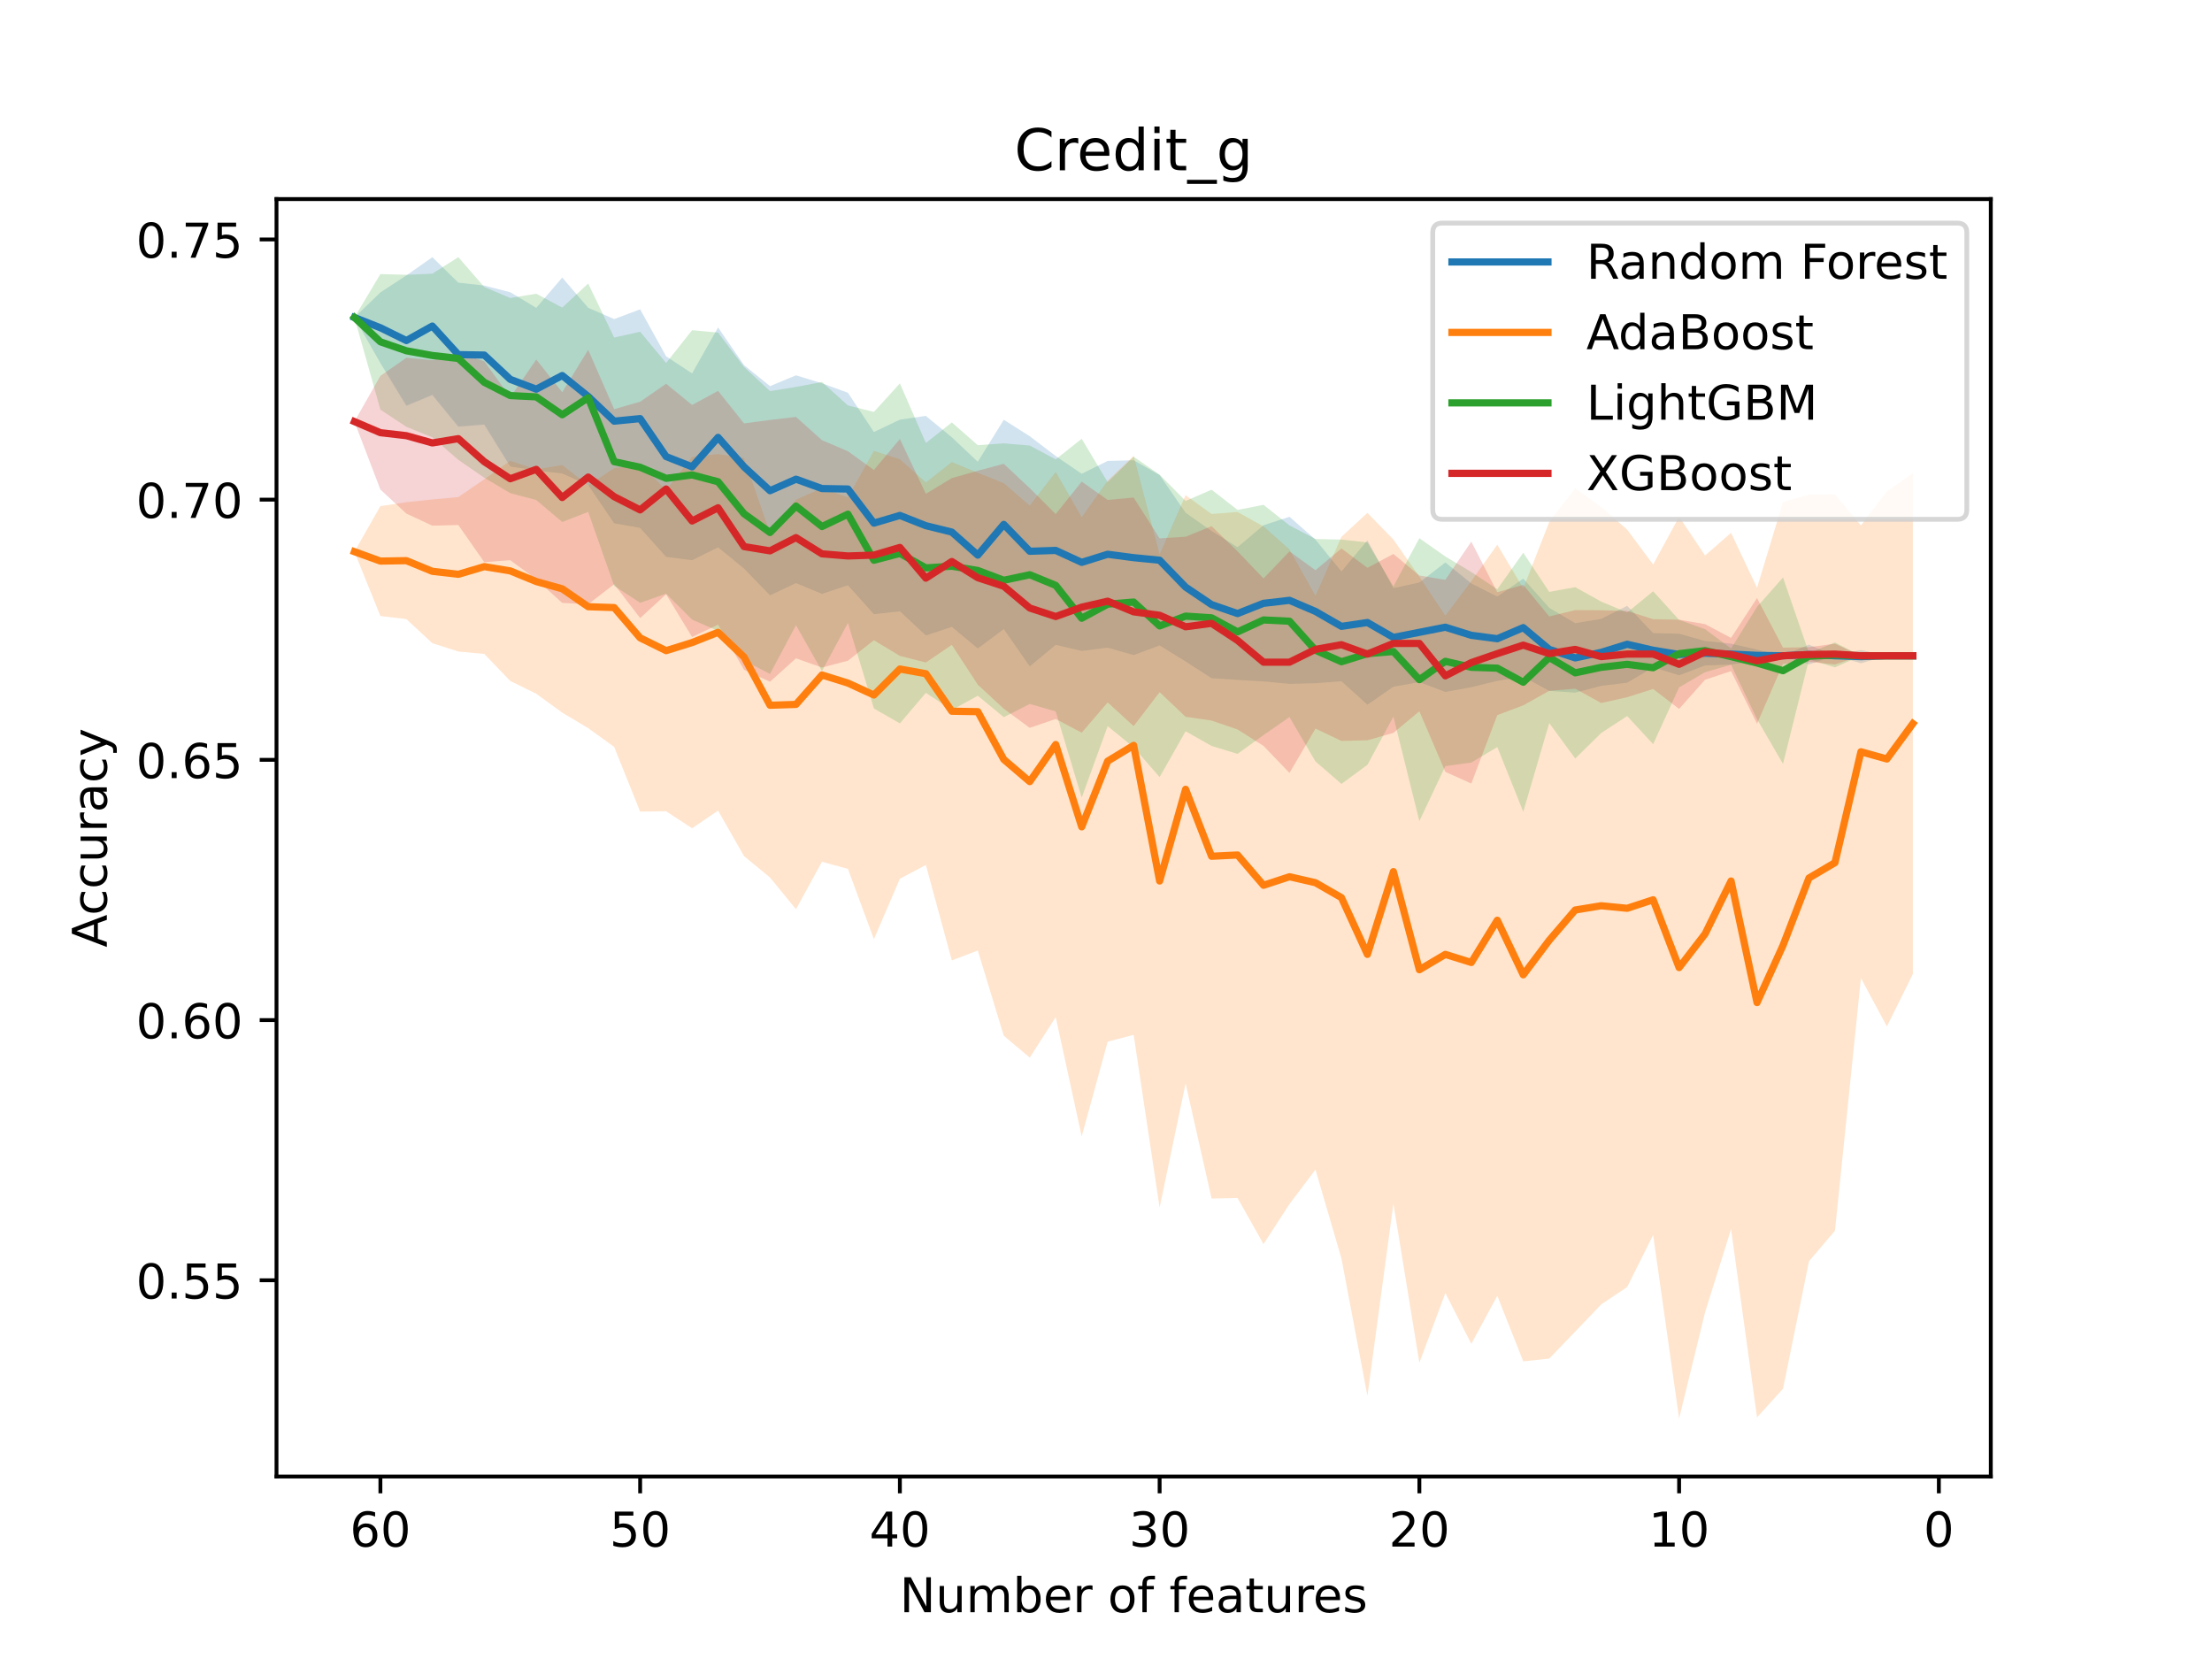 <?xml version="1.0" encoding="utf-8" standalone="no"?>
<!DOCTYPE svg PUBLIC "-//W3C//DTD SVG 1.1//EN"
  "http://www.w3.org/Graphics/SVG/1.1/DTD/svg11.dtd">
<!-- Created with matplotlib (https://matplotlib.org/) -->
<svg height="345.6pt" version="1.1" viewBox="0 0 460.8 345.6" width="460.8pt" xmlns="http://www.w3.org/2000/svg" xmlns:xlink="http://www.w3.org/1999/xlink">
 <defs>
  <style type="text/css">*{stroke-linecap:butt;stroke-linejoin:round;}</style>
 </defs>
 <g id="figure_1">
  <g id="patch_1">
   <path d="M 0 345.6 
L 460.8 345.6 
L 460.8 0 
L 0 0 
z
" style="fill:#ffffff;"/>
  </g>
  <g id="axes_1">
   <g id="patch_2">
    <path d="M 57.6 307.584 
L 414.72 307.584 
L 414.72 41.472 
L 57.6 41.472 
z
" style="fill:#ffffff;"/>
   </g>
   <g id="PolyCollection_1">
    <path clip-path="url(#pb572cf2ee4)" d="M 73.833 66.144 
L 73.833 66.144 
L 79.244 75.64 
L 84.655 84.511 
L 90.065 82.27 
L 95.476 88.872 
L 100.887 88.44 
L 106.298 97.185 
L 111.709 98.007 
L 117.12 98.639 
L 122.531 101.05 
L 127.942 109.005 
L 133.353 109.972 
L 138.764 116.001 
L 144.175 116.701 
L 149.585 114.013 
L 154.996 118.431 
L 160.407 124.012 
L 165.818 121.463 
L 171.229 123.713 
L 176.64 121.918 
L 182.051 127.949 
L 187.462 127.329 
L 192.873 132.38 
L 198.284 130.585 
L 203.695 135.084 
L 209.105 131.044 
L 214.516 138.812 
L 219.927 134.327 
L 225.338 135.601 
L 230.749 134.912 
L 236.16 136.464 
L 241.571 134.447 
L 246.982 137.793 
L 252.393 141.278 
L 257.804 141.631 
L 263.215 141.943 
L 268.625 142.465 
L 274.036 142.33 
L 279.447 141.904 
L 284.858 146.797 
L 290.269 143.053 
L 295.68 142.097 
L 301.091 144.14 
L 306.502 143.147 
L 311.913 141.829 
L 317.324 140.96 
L 322.735 143.927 
L 328.145 144.288 
L 333.556 142.873 
L 338.967 142.217 
L 344.378 139.01 
L 349.789 140.671 
L 355.2 138.619 
L 360.611 138.421 
L 366.022 137.721 
L 371.433 136.611 
L 376.844 138.41 
L 382.255 136.611 
L 387.665 138.166 
L 393.076 136.611 
L 398.487 136.611 
L 398.487 136.611 
L 398.487 136.611 
L 393.076 136.611 
L 387.665 135.412 
L 382.255 136.611 
L 376.844 134.28 
L 371.433 136.611 
L 366.022 135.323 
L 360.611 134.09 
L 355.2 133.537 
L 349.789 132.019 
L 344.378 131.902 
L 338.967 126.207 
L 333.556 128.927 
L 328.145 129.823 
L 322.735 126.629 
L 317.324 120.532 
L 311.913 124.284 
L 306.502 121.544 
L 301.091 117.175 
L 295.68 121.35 
L 290.269 122.527 
L 284.858 112.563 
L 279.447 119.056 
L 274.036 112.409 
L 268.625 107.654 
L 263.215 109.42 
L 257.804 113.997 
L 252.393 110.617 
L 246.982 106.816 
L 241.571 98.965 
L 236.16 95.882 
L 230.749 96.012 
L 225.338 98.7 
L 219.927 94.998 
L 214.516 90.869 
L 209.105 87.44 
L 203.695 96.195 
L 198.284 91.098 
L 192.873 86.637 
L 187.462 87.423 
L 182.051 90.002 
L 176.64 81.815 
L 171.229 79.842 
L 165.818 78.183 
L 160.407 80.432 
L 154.996 76.06 
L 149.585 68.216 
L 144.175 77.791 
L 138.764 74.226 
L 133.353 64.437 
L 127.942 66.471 
L 122.531 64.118 
L 117.12 57.82 
L 111.709 64.139 
L 106.298 60.874 
L 100.887 59.488 
L 95.476 58.879 
L 90.065 53.573 
L 84.655 57.375 
L 79.244 60.914 
L 73.833 66.144 
z
" style="fill:#1f77b4;fill-opacity:0.2;"/>
   </g>
   <g id="PolyCollection_2">
    <path clip-path="url(#pb572cf2ee4)" d="M 73.833 114.929 
L 73.833 114.929 
L 79.244 128.332 
L 84.655 128.971 
L 90.065 133.988 
L 95.476 135.721 
L 100.887 136.229 
L 106.298 141.86 
L 111.709 144.517 
L 117.12 148.451 
L 122.531 151.686 
L 127.942 155.6 
L 133.353 169.069 
L 138.764 169 
L 144.175 172.543 
L 149.585 168.862 
L 154.996 178.339 
L 160.407 182.804 
L 165.818 189.405 
L 171.229 179.524 
L 176.64 181.008 
L 182.051 195.651 
L 187.462 183.058 
L 192.873 180.182 
L 198.284 200.067 
L 203.695 198.008 
L 209.105 215.758 
L 214.516 220.326 
L 219.927 211.881 
L 225.338 236.736 
L 230.749 217.002 
L 236.16 215.581 
L 241.571 251.558 
L 246.982 225.7 
L 252.393 249.677 
L 257.804 249.563 
L 263.215 259.171 
L 268.625 250.823 
L 274.036 243.653 
L 279.447 262.164 
L 284.858 290.791 
L 290.269 250.757 
L 295.68 283.89 
L 301.091 269.37 
L 306.502 279.944 
L 311.913 269.944 
L 317.324 283.598 
L 322.735 283.014 
L 328.145 277.401 
L 333.556 271.737 
L 338.967 268.106 
L 344.378 257.279 
L 349.789 295.488 
L 355.2 273.384 
L 360.611 256.054 
L 366.022 295.259 
L 371.433 289.305 
L 376.844 262.745 
L 382.255 256.382 
L 387.665 203.763 
L 393.076 213.828 
L 398.487 202.901 
L 398.487 98.579 
L 398.487 98.579 
L 393.076 102.403 
L 387.665 109.446 
L 382.255 103.036 
L 376.844 103.07 
L 371.433 104.59 
L 366.022 122.451 
L 360.611 111.006 
L 355.2 115.713 
L 349.789 107.649 
L 344.378 117.6 
L 338.967 110.327 
L 333.556 105.631 
L 328.145 101.744 
L 322.735 108.749 
L 317.324 122.561 
L 311.913 113.466 
L 306.502 121.06 
L 301.091 128.258 
L 295.68 120.136 
L 290.269 112.392 
L 284.858 106.837 
L 279.447 111.827 
L 274.036 124.117 
L 268.625 114.459 
L 263.215 109.666 
L 257.804 106.656 
L 252.393 107.074 
L 246.982 103.15 
L 241.571 115.502 
L 236.16 94.963 
L 230.749 100.118 
L 225.338 107.753 
L 219.927 98.308 
L 214.516 105.324 
L 209.105 100.65 
L 203.695 98.496 
L 198.284 96.26 
L 192.873 100.504 
L 187.462 95.674 
L 182.051 93.922 
L 176.64 103.589 
L 171.229 101.696 
L 165.818 104.077 
L 160.407 111.034 
L 154.996 95.417 
L 149.585 94.586 
L 144.175 95.17 
L 138.764 102.09 
L 133.353 96.689 
L 127.942 97.539 
L 122.531 101.099 
L 117.12 96.869 
L 111.709 97.781 
L 106.298 95.995 
L 100.887 99.849 
L 95.476 103.557 
L 90.065 104.046 
L 84.655 104.62 
L 79.244 105.436 
L 73.833 114.929 
z
" style="fill:#ff7f0e;fill-opacity:0.2;"/>
   </g>
   <g id="PolyCollection_3">
    <path clip-path="url(#pb572cf2ee4)" d="M 73.833 66.144 
L 73.833 66.144 
L 79.244 85.326 
L 84.655 88.906 
L 90.065 91.098 
L 95.476 95.782 
L 100.887 99.516 
L 106.298 102.735 
L 111.709 104.163 
L 117.12 108.741 
L 122.531 106.636 
L 127.942 122.047 
L 133.353 125.571 
L 138.764 123.677 
L 144.175 129.081 
L 149.585 131.433 
L 154.996 137.598 
L 160.407 140.39 
L 165.818 130.245 
L 171.229 139.794 
L 176.64 129.759 
L 182.051 147.6 
L 187.462 150.698 
L 192.873 144.333 
L 198.284 147.907 
L 203.695 144.939 
L 209.105 149.409 
L 214.516 146.645 
L 219.927 148.2 
L 225.338 166.173 
L 230.749 151.274 
L 236.16 155.68 
L 241.571 161.888 
L 246.982 152.341 
L 252.393 155.395 
L 257.804 157.046 
L 263.215 153.132 
L 268.625 149.377 
L 274.036 158.623 
L 279.447 163.306 
L 284.858 159.337 
L 290.269 149.294 
L 295.68 171.054 
L 301.091 159.606 
L 306.502 158.849 
L 311.913 155.63 
L 317.324 169.098 
L 322.735 150.633 
L 328.145 158.019 
L 333.556 152.7 
L 338.967 149.172 
L 344.378 155.034 
L 349.789 143.196 
L 355.2 140.023 
L 360.611 138.48 
L 366.022 149.823 
L 371.433 159.141 
L 376.844 137.388 
L 382.255 139.024 
L 387.665 136.611 
L 393.076 136.611 
L 398.487 136.611 
L 398.487 136.611 
L 398.487 136.611 
L 393.076 136.611 
L 387.665 136.611 
L 382.255 133.843 
L 376.844 136.012 
L 371.433 120.302 
L 366.022 126.42 
L 360.611 135.098 
L 355.2 131.066 
L 349.789 129.137 
L 344.378 123.165 
L 338.967 127.604 
L 333.556 125.321 
L 328.145 122.312 
L 322.735 123.3 
L 317.324 115.143 
L 311.913 122.747 
L 306.502 119.172 
L 301.091 115.927 
L 295.68 112.121 
L 290.269 122.152 
L 284.858 112.996 
L 279.447 112.404 
L 274.036 112.289 
L 268.625 109.45 
L 263.215 105.162 
L 257.804 106.224 
L 252.393 102.01 
L 246.982 104.353 
L 241.571 98.893 
L 236.16 95.149 
L 230.749 100.444 
L 225.338 91.41 
L 219.927 95.698 
L 214.516 92.81 
L 209.105 92.357 
L 203.695 92.739 
L 198.284 87.994 
L 192.873 92.279 
L 187.462 79.871 
L 182.051 85.813 
L 176.64 84.46 
L 171.229 79.579 
L 165.818 80.597 
L 160.407 81.471 
L 154.996 76.443 
L 149.585 69.279 
L 144.175 68.787 
L 138.764 75.613 
L 133.353 69.098 
L 127.942 70.312 
L 122.531 59.064 
L 117.12 64.068 
L 111.709 61.182 
L 106.298 62.077 
L 100.887 59.787 
L 95.476 53.568 
L 90.065 57.008 
L 84.655 57.245 
L 79.244 57.093 
L 73.833 66.144 
z
" style="fill:#2ca02c;fill-opacity:0.2;"/>
   </g>
   <g id="PolyCollection_4">
    <path clip-path="url(#pb572cf2ee4)" d="M 73.833 87.826 
L 73.833 87.826 
L 79.244 101.974 
L 84.655 106.993 
L 90.065 109.509 
L 95.476 109.369 
L 100.887 117.106 
L 106.298 116.7 
L 111.709 120.675 
L 117.12 125.597 
L 122.531 125.888 
L 127.942 121.699 
L 133.353 128.758 
L 138.764 123.8 
L 144.175 132.703 
L 149.585 130.128 
L 154.996 139.529 
L 160.407 142.022 
L 165.818 137.146 
L 171.229 139.058 
L 176.64 137.637 
L 182.051 133.374 
L 187.462 136.64 
L 192.873 138.01 
L 198.284 134.342 
L 203.695 142.645 
L 209.105 147.641 
L 214.516 151.628 
L 219.927 149.774 
L 225.338 152.643 
L 230.749 146.327 
L 236.16 151.27 
L 241.571 144.193 
L 246.982 149.323 
L 252.393 150.108 
L 257.804 151.967 
L 263.215 155.382 
L 268.625 161.018 
L 274.036 151.78 
L 279.447 154.355 
L 284.858 154.217 
L 290.269 152.673 
L 295.68 148.176 
L 301.091 160.792 
L 306.502 163.227 
L 311.913 148.975 
L 317.324 146.935 
L 322.735 143.914 
L 328.145 143.47 
L 333.556 146.454 
L 338.967 145.244 
L 344.378 143.526 
L 349.789 147.685 
L 355.2 141.604 
L 360.611 139.804 
L 366.022 150.766 
L 371.433 138.311 
L 376.844 137.873 
L 382.255 138.421 
L 387.665 136.611 
L 393.076 136.611 
L 398.487 136.611 
L 398.487 136.611 
L 398.487 136.611 
L 393.076 136.611 
L 387.665 136.611 
L 382.255 134.09 
L 376.844 134.816 
L 371.433 134.911 
L 366.022 124.589 
L 360.611 132.885 
L 355.2 130.018 
L 349.789 129.091 
L 344.378 128.985 
L 338.967 127.267 
L 333.556 127.124 
L 328.145 127.087 
L 322.735 128.42 
L 317.324 121.844 
L 311.913 123.359 
L 306.502 112.839 
L 301.091 120.783 
L 295.68 119.892 
L 290.269 115.396 
L 284.858 118.295 
L 279.447 114.247 
L 274.036 118.777 
L 268.625 114.87 
L 263.215 120.506 
L 257.804 114.857 
L 252.393 109.608 
L 246.982 111.815 
L 241.571 112.146 
L 236.16 103.647 
L 230.749 104.147 
L 225.338 100.319 
L 219.927 107.098 
L 214.516 101.69 
L 209.105 96.613 
L 203.695 98.054 
L 198.284 99.604 
L 192.873 102.867 
L 187.462 91.441 
L 182.051 97.906 
L 176.64 93.999 
L 171.229 91.689 
L 165.818 86.847 
L 160.407 87.481 
L 154.996 88.197 
L 149.585 81.425 
L 144.175 84.359 
L 138.764 79.933 
L 133.353 83.683 
L 127.942 85.233 
L 122.531 72.869 
L 117.12 81.69 
L 111.709 74.883 
L 106.298 82.767 
L 100.887 75.253 
L 95.476 73.393 
L 90.065 75.03 
L 84.655 74.525 
L 79.244 78.299 
L 73.833 87.826 
z
" style="fill:#d62728;fill-opacity:0.2;"/>
   </g>
   <g id="matplotlib.axis_1">
    <g id="xtick_1">
     <g id="line2d_1">
      <defs>
       <path d="M 0 0 
L 0 3.5 
" id="mf27f229c24" style="stroke:#000000;stroke-width:0.8;"/>
      </defs>
      <g>
       <use style="stroke:#000000;stroke-width:0.8;" x="403.898" xlink:href="#mf27f229c24" y="307.584"/>
      </g>
     </g>
     <g id="text_1">
      <!-- 0 -->
      <g transform="translate(400.717 322.182)scale(0.1 -0.1)">
       <defs>
        <path d="M 31.781 66.406 
Q 24.172 66.406 20.328 58.906 
Q 16.5 51.422 16.5 36.375 
Q 16.5 21.391 20.328 13.891 
Q 24.172 6.391 31.781 6.391 
Q 39.453 6.391 43.281 13.891 
Q 47.125 21.391 47.125 36.375 
Q 47.125 51.422 43.281 58.906 
Q 39.453 66.406 31.781 66.406 
z
M 31.781 74.219 
Q 44.047 74.219 50.516 64.516 
Q 56.984 54.828 56.984 36.375 
Q 56.984 17.969 50.516 8.266 
Q 44.047 -1.422 31.781 -1.422 
Q 19.531 -1.422 13.062 8.266 
Q 6.594 17.969 6.594 36.375 
Q 6.594 54.828 13.062 64.516 
Q 19.531 74.219 31.781 74.219 
z
" id="DejaVuSans-48"/>
       </defs>
       <use xlink:href="#DejaVuSans-48"/>
      </g>
     </g>
    </g>
    <g id="xtick_2">
     <g id="line2d_2">
      <g>
       <use style="stroke:#000000;stroke-width:0.8;" x="349.789" xlink:href="#mf27f229c24" y="307.584"/>
      </g>
     </g>
     <g id="text_2">
      <!-- 10 -->
      <g transform="translate(343.427 322.182)scale(0.1 -0.1)">
       <defs>
        <path d="M 12.406 8.297 
L 28.516 8.297 
L 28.516 63.922 
L 10.984 60.406 
L 10.984 69.391 
L 28.422 72.906 
L 38.281 72.906 
L 38.281 8.297 
L 54.391 8.297 
L 54.391 0 
L 12.406 0 
z
" id="DejaVuSans-49"/>
       </defs>
       <use xlink:href="#DejaVuSans-49"/>
       <use x="63.623" xlink:href="#DejaVuSans-48"/>
      </g>
     </g>
    </g>
    <g id="xtick_3">
     <g id="line2d_3">
      <g>
       <use style="stroke:#000000;stroke-width:0.8;" x="295.68" xlink:href="#mf27f229c24" y="307.584"/>
      </g>
     </g>
     <g id="text_3">
      <!-- 20 -->
      <g transform="translate(289.317 322.182)scale(0.1 -0.1)">
       <defs>
        <path d="M 19.188 8.297 
L 53.609 8.297 
L 53.609 0 
L 7.328 0 
L 7.328 8.297 
Q 12.938 14.109 22.625 23.891 
Q 32.328 33.688 34.812 36.531 
Q 39.547 41.844 41.422 45.531 
Q 43.312 49.219 43.312 52.781 
Q 43.312 58.594 39.234 62.25 
Q 35.156 65.922 28.609 65.922 
Q 23.969 65.922 18.812 64.312 
Q 13.672 62.703 7.812 59.422 
L 7.812 69.391 
Q 13.766 71.781 18.938 73 
Q 24.125 74.219 28.422 74.219 
Q 39.75 74.219 46.484 68.547 
Q 53.219 62.891 53.219 53.422 
Q 53.219 48.922 51.531 44.891 
Q 49.859 40.875 45.406 35.406 
Q 44.188 33.984 37.641 27.219 
Q 31.109 20.453 19.188 8.297 
z
" id="DejaVuSans-50"/>
       </defs>
       <use xlink:href="#DejaVuSans-50"/>
       <use x="63.623" xlink:href="#DejaVuSans-48"/>
      </g>
     </g>
    </g>
    <g id="xtick_4">
     <g id="line2d_4">
      <g>
       <use style="stroke:#000000;stroke-width:0.8;" x="241.571" xlink:href="#mf27f229c24" y="307.584"/>
      </g>
     </g>
     <g id="text_4">
      <!-- 30 -->
      <g transform="translate(235.208 322.182)scale(0.1 -0.1)">
       <defs>
        <path d="M 40.578 39.312 
Q 47.656 37.797 51.625 33 
Q 55.609 28.219 55.609 21.188 
Q 55.609 10.406 48.188 4.484 
Q 40.766 -1.422 27.094 -1.422 
Q 22.516 -1.422 17.656 -0.516 
Q 12.797 0.391 7.625 2.203 
L 7.625 11.719 
Q 11.719 9.328 16.594 8.109 
Q 21.484 6.891 26.812 6.891 
Q 36.078 6.891 40.938 10.547 
Q 45.797 14.203 45.797 21.188 
Q 45.797 27.641 41.281 31.266 
Q 36.766 34.906 28.719 34.906 
L 20.219 34.906 
L 20.219 43.016 
L 29.109 43.016 
Q 36.375 43.016 40.234 45.922 
Q 44.094 48.828 44.094 54.297 
Q 44.094 59.906 40.109 62.906 
Q 36.141 65.922 28.719 65.922 
Q 24.656 65.922 20.016 65.031 
Q 15.375 64.156 9.812 62.312 
L 9.812 71.094 
Q 15.438 72.656 20.344 73.438 
Q 25.25 74.219 29.594 74.219 
Q 40.828 74.219 47.359 69.109 
Q 53.906 64.016 53.906 55.328 
Q 53.906 49.266 50.438 45.094 
Q 46.969 40.922 40.578 39.312 
z
" id="DejaVuSans-51"/>
       </defs>
       <use xlink:href="#DejaVuSans-51"/>
       <use x="63.623" xlink:href="#DejaVuSans-48"/>
      </g>
     </g>
    </g>
    <g id="xtick_5">
     <g id="line2d_5">
      <g>
       <use style="stroke:#000000;stroke-width:0.8;" x="187.462" xlink:href="#mf27f229c24" y="307.584"/>
      </g>
     </g>
     <g id="text_5">
      <!-- 40 -->
      <g transform="translate(181.099 322.182)scale(0.1 -0.1)">
       <defs>
        <path d="M 37.797 64.312 
L 12.891 25.391 
L 37.797 25.391 
z
M 35.203 72.906 
L 47.609 72.906 
L 47.609 25.391 
L 58.016 25.391 
L 58.016 17.188 
L 47.609 17.188 
L 47.609 0 
L 37.797 0 
L 37.797 17.188 
L 4.891 17.188 
L 4.891 26.703 
z
" id="DejaVuSans-52"/>
       </defs>
       <use xlink:href="#DejaVuSans-52"/>
       <use x="63.623" xlink:href="#DejaVuSans-48"/>
      </g>
     </g>
    </g>
    <g id="xtick_6">
     <g id="line2d_6">
      <g>
       <use style="stroke:#000000;stroke-width:0.8;" x="133.353" xlink:href="#mf27f229c24" y="307.584"/>
      </g>
     </g>
     <g id="text_6">
      <!-- 50 -->
      <g transform="translate(126.99 322.182)scale(0.1 -0.1)">
       <defs>
        <path d="M 10.797 72.906 
L 49.516 72.906 
L 49.516 64.594 
L 19.828 64.594 
L 19.828 46.734 
Q 21.969 47.469 24.109 47.828 
Q 26.266 48.188 28.422 48.188 
Q 40.625 48.188 47.75 41.5 
Q 54.891 34.812 54.891 23.391 
Q 54.891 11.625 47.562 5.094 
Q 40.234 -1.422 26.906 -1.422 
Q 22.312 -1.422 17.547 -0.641 
Q 12.797 0.141 7.719 1.703 
L 7.719 11.625 
Q 12.109 9.234 16.797 8.062 
Q 21.484 6.891 26.703 6.891 
Q 35.156 6.891 40.078 11.328 
Q 45.016 15.766 45.016 23.391 
Q 45.016 31 40.078 35.438 
Q 35.156 39.891 26.703 39.891 
Q 22.75 39.891 18.812 39.016 
Q 14.891 38.141 10.797 36.281 
z
" id="DejaVuSans-53"/>
       </defs>
       <use xlink:href="#DejaVuSans-53"/>
       <use x="63.623" xlink:href="#DejaVuSans-48"/>
      </g>
     </g>
    </g>
    <g id="xtick_7">
     <g id="line2d_7">
      <g>
       <use style="stroke:#000000;stroke-width:0.8;" x="79.244" xlink:href="#mf27f229c24" y="307.584"/>
      </g>
     </g>
     <g id="text_7">
      <!-- 60 -->
      <g transform="translate(72.881 322.182)scale(0.1 -0.1)">
       <defs>
        <path d="M 33.016 40.375 
Q 26.375 40.375 22.484 35.828 
Q 18.609 31.297 18.609 23.391 
Q 18.609 15.531 22.484 10.953 
Q 26.375 6.391 33.016 6.391 
Q 39.656 6.391 43.531 10.953 
Q 47.406 15.531 47.406 23.391 
Q 47.406 31.297 43.531 35.828 
Q 39.656 40.375 33.016 40.375 
z
M 52.594 71.297 
L 52.594 62.312 
Q 48.875 64.062 45.094 64.984 
Q 41.312 65.922 37.594 65.922 
Q 27.828 65.922 22.672 59.328 
Q 17.531 52.734 16.797 39.406 
Q 19.672 43.656 24.016 45.922 
Q 28.375 48.188 33.594 48.188 
Q 44.578 48.188 50.953 41.516 
Q 57.328 34.859 57.328 23.391 
Q 57.328 12.156 50.688 5.359 
Q 44.047 -1.422 33.016 -1.422 
Q 20.359 -1.422 13.672 8.266 
Q 6.984 17.969 6.984 36.375 
Q 6.984 53.656 15.188 63.938 
Q 23.391 74.219 37.203 74.219 
Q 40.922 74.219 44.703 73.484 
Q 48.484 72.75 52.594 71.297 
z
" id="DejaVuSans-54"/>
       </defs>
       <use xlink:href="#DejaVuSans-54"/>
       <use x="63.623" xlink:href="#DejaVuSans-48"/>
      </g>
     </g>
    </g>
    <g id="text_8">
     <!-- Number of features -->
     <g transform="translate(187.423 335.861)scale(0.1 -0.1)">
      <defs>
       <path d="M 9.812 72.906 
L 23.094 72.906 
L 55.422 11.922 
L 55.422 72.906 
L 64.984 72.906 
L 64.984 0 
L 51.703 0 
L 19.391 60.984 
L 19.391 0 
L 9.812 0 
z
" id="DejaVuSans-78"/>
       <path d="M 8.5 21.578 
L 8.5 54.688 
L 17.484 54.688 
L 17.484 21.922 
Q 17.484 14.156 20.5 10.266 
Q 23.531 6.391 29.594 6.391 
Q 36.859 6.391 41.078 11.031 
Q 45.312 15.672 45.312 23.688 
L 45.312 54.688 
L 54.297 54.688 
L 54.297 0 
L 45.312 0 
L 45.312 8.406 
Q 42.047 3.422 37.719 1 
Q 33.406 -1.422 27.688 -1.422 
Q 18.266 -1.422 13.375 4.438 
Q 8.5 10.297 8.5 21.578 
z
M 31.109 56 
z
" id="DejaVuSans-117"/>
       <path d="M 52 44.188 
Q 55.375 50.25 60.062 53.125 
Q 64.75 56 71.094 56 
Q 79.641 56 84.281 50.016 
Q 88.922 44.047 88.922 33.016 
L 88.922 0 
L 79.891 0 
L 79.891 32.719 
Q 79.891 40.578 77.094 44.375 
Q 74.312 48.188 68.609 48.188 
Q 61.625 48.188 57.562 43.547 
Q 53.516 38.922 53.516 30.906 
L 53.516 0 
L 44.484 0 
L 44.484 32.719 
Q 44.484 40.625 41.703 44.406 
Q 38.922 48.188 33.109 48.188 
Q 26.219 48.188 22.156 43.531 
Q 18.109 38.875 18.109 30.906 
L 18.109 0 
L 9.078 0 
L 9.078 54.688 
L 18.109 54.688 
L 18.109 46.188 
Q 21.188 51.219 25.484 53.609 
Q 29.781 56 35.688 56 
Q 41.656 56 45.828 52.969 
Q 50 49.953 52 44.188 
z
" id="DejaVuSans-109"/>
       <path d="M 48.688 27.297 
Q 48.688 37.203 44.609 42.844 
Q 40.531 48.484 33.406 48.484 
Q 26.266 48.484 22.188 42.844 
Q 18.109 37.203 18.109 27.297 
Q 18.109 17.391 22.188 11.75 
Q 26.266 6.109 33.406 6.109 
Q 40.531 6.109 44.609 11.75 
Q 48.688 17.391 48.688 27.297 
z
M 18.109 46.391 
Q 20.953 51.266 25.266 53.625 
Q 29.594 56 35.594 56 
Q 45.562 56 51.781 48.094 
Q 58.016 40.188 58.016 27.297 
Q 58.016 14.406 51.781 6.484 
Q 45.562 -1.422 35.594 -1.422 
Q 29.594 -1.422 25.266 0.953 
Q 20.953 3.328 18.109 8.203 
L 18.109 0 
L 9.078 0 
L 9.078 75.984 
L 18.109 75.984 
z
" id="DejaVuSans-98"/>
       <path d="M 56.203 29.594 
L 56.203 25.203 
L 14.891 25.203 
Q 15.484 15.922 20.484 11.062 
Q 25.484 6.203 34.422 6.203 
Q 39.594 6.203 44.453 7.469 
Q 49.312 8.734 54.109 11.281 
L 54.109 2.781 
Q 49.266 0.734 44.188 -0.344 
Q 39.109 -1.422 33.891 -1.422 
Q 20.797 -1.422 13.156 6.188 
Q 5.516 13.812 5.516 26.812 
Q 5.516 40.234 12.766 48.109 
Q 20.016 56 32.328 56 
Q 43.359 56 49.781 48.891 
Q 56.203 41.797 56.203 29.594 
z
M 47.219 32.234 
Q 47.125 39.594 43.094 43.984 
Q 39.062 48.391 32.422 48.391 
Q 24.906 48.391 20.391 44.141 
Q 15.875 39.891 15.188 32.172 
z
" id="DejaVuSans-101"/>
       <path d="M 41.109 46.297 
Q 39.594 47.172 37.812 47.578 
Q 36.031 48 33.891 48 
Q 26.266 48 22.188 43.047 
Q 18.109 38.094 18.109 28.812 
L 18.109 0 
L 9.078 0 
L 9.078 54.688 
L 18.109 54.688 
L 18.109 46.188 
Q 20.953 51.172 25.484 53.578 
Q 30.031 56 36.531 56 
Q 37.453 56 38.578 55.875 
Q 39.703 55.766 41.062 55.516 
z
" id="DejaVuSans-114"/>
       <path id="DejaVuSans-32"/>
       <path d="M 30.609 48.391 
Q 23.391 48.391 19.188 42.75 
Q 14.984 37.109 14.984 27.297 
Q 14.984 17.484 19.156 11.844 
Q 23.344 6.203 30.609 6.203 
Q 37.797 6.203 41.984 11.859 
Q 46.188 17.531 46.188 27.297 
Q 46.188 37.016 41.984 42.703 
Q 37.797 48.391 30.609 48.391 
z
M 30.609 56 
Q 42.328 56 49.016 48.375 
Q 55.719 40.766 55.719 27.297 
Q 55.719 13.875 49.016 6.219 
Q 42.328 -1.422 30.609 -1.422 
Q 18.844 -1.422 12.172 6.219 
Q 5.516 13.875 5.516 27.297 
Q 5.516 40.766 12.172 48.375 
Q 18.844 56 30.609 56 
z
" id="DejaVuSans-111"/>
       <path d="M 37.109 75.984 
L 37.109 68.5 
L 28.516 68.5 
Q 23.688 68.5 21.797 66.547 
Q 19.922 64.594 19.922 59.516 
L 19.922 54.688 
L 34.719 54.688 
L 34.719 47.703 
L 19.922 47.703 
L 19.922 0 
L 10.891 0 
L 10.891 47.703 
L 2.297 47.703 
L 2.297 54.688 
L 10.891 54.688 
L 10.891 58.5 
Q 10.891 67.625 15.141 71.797 
Q 19.391 75.984 28.609 75.984 
z
" id="DejaVuSans-102"/>
       <path d="M 34.281 27.484 
Q 23.391 27.484 19.188 25 
Q 14.984 22.516 14.984 16.5 
Q 14.984 11.719 18.141 8.906 
Q 21.297 6.109 26.703 6.109 
Q 34.188 6.109 38.703 11.406 
Q 43.219 16.703 43.219 25.484 
L 43.219 27.484 
z
M 52.203 31.203 
L 52.203 0 
L 43.219 0 
L 43.219 8.297 
Q 40.141 3.328 35.547 0.953 
Q 30.953 -1.422 24.312 -1.422 
Q 15.922 -1.422 10.953 3.297 
Q 6 8.016 6 15.922 
Q 6 25.141 12.172 29.828 
Q 18.359 34.516 30.609 34.516 
L 43.219 34.516 
L 43.219 35.406 
Q 43.219 41.609 39.141 45 
Q 35.062 48.391 27.688 48.391 
Q 23 48.391 18.547 47.266 
Q 14.109 46.141 10.016 43.891 
L 10.016 52.203 
Q 14.938 54.109 19.578 55.047 
Q 24.219 56 28.609 56 
Q 40.484 56 46.344 49.844 
Q 52.203 43.703 52.203 31.203 
z
" id="DejaVuSans-97"/>
       <path d="M 18.312 70.219 
L 18.312 54.688 
L 36.812 54.688 
L 36.812 47.703 
L 18.312 47.703 
L 18.312 18.016 
Q 18.312 11.328 20.141 9.422 
Q 21.969 7.516 27.594 7.516 
L 36.812 7.516 
L 36.812 0 
L 27.594 0 
Q 17.188 0 13.234 3.875 
Q 9.281 7.766 9.281 18.016 
L 9.281 47.703 
L 2.688 47.703 
L 2.688 54.688 
L 9.281 54.688 
L 9.281 70.219 
z
" id="DejaVuSans-116"/>
       <path d="M 44.281 53.078 
L 44.281 44.578 
Q 40.484 46.531 36.375 47.5 
Q 32.281 48.484 27.875 48.484 
Q 21.188 48.484 17.844 46.438 
Q 14.5 44.391 14.5 40.281 
Q 14.5 37.156 16.891 35.375 
Q 19.281 33.594 26.516 31.984 
L 29.594 31.297 
Q 39.156 29.25 43.188 25.516 
Q 47.219 21.781 47.219 15.094 
Q 47.219 7.469 41.188 3.016 
Q 35.156 -1.422 24.609 -1.422 
Q 20.219 -1.422 15.453 -0.562 
Q 10.688 0.297 5.422 2 
L 5.422 11.281 
Q 10.406 8.688 15.234 7.391 
Q 20.062 6.109 24.812 6.109 
Q 31.156 6.109 34.562 8.281 
Q 37.984 10.453 37.984 14.406 
Q 37.984 18.062 35.516 20.016 
Q 33.062 21.969 24.703 23.781 
L 21.578 24.516 
Q 13.234 26.266 9.516 29.906 
Q 5.812 33.547 5.812 39.891 
Q 5.812 47.609 11.281 51.797 
Q 16.75 56 26.812 56 
Q 31.781 56 36.172 55.266 
Q 40.578 54.547 44.281 53.078 
z
" id="DejaVuSans-115"/>
      </defs>
      <use xlink:href="#DejaVuSans-78"/>
      <use x="74.805" xlink:href="#DejaVuSans-117"/>
      <use x="138.184" xlink:href="#DejaVuSans-109"/>
      <use x="235.596" xlink:href="#DejaVuSans-98"/>
      <use x="299.072" xlink:href="#DejaVuSans-101"/>
      <use x="360.596" xlink:href="#DejaVuSans-114"/>
      <use x="401.709" xlink:href="#DejaVuSans-32"/>
      <use x="433.496" xlink:href="#DejaVuSans-111"/>
      <use x="494.678" xlink:href="#DejaVuSans-102"/>
      <use x="529.883" xlink:href="#DejaVuSans-32"/>
      <use x="561.67" xlink:href="#DejaVuSans-102"/>
      <use x="596.875" xlink:href="#DejaVuSans-101"/>
      <use x="658.398" xlink:href="#DejaVuSans-97"/>
      <use x="719.678" xlink:href="#DejaVuSans-116"/>
      <use x="758.887" xlink:href="#DejaVuSans-117"/>
      <use x="822.266" xlink:href="#DejaVuSans-114"/>
      <use x="861.129" xlink:href="#DejaVuSans-101"/>
      <use x="922.652" xlink:href="#DejaVuSans-115"/>
     </g>
    </g>
   </g>
   <g id="matplotlib.axis_2">
    <g id="ytick_1">
     <g id="line2d_8">
      <defs>
       <path d="M 0 0 
L -3.5 0 
" id="maf407a6468" style="stroke:#000000;stroke-width:0.8;"/>
      </defs>
      <g>
       <use style="stroke:#000000;stroke-width:0.8;" x="57.6" xlink:href="#maf407a6468" y="266.704"/>
      </g>
     </g>
     <g id="text_9">
      <!-- 0.55 -->
      <g transform="translate(28.334 270.503)scale(0.1 -0.1)">
       <defs>
        <path d="M 10.688 12.406 
L 21 12.406 
L 21 0 
L 10.688 0 
z
" id="DejaVuSans-46"/>
       </defs>
       <use xlink:href="#DejaVuSans-48"/>
       <use x="63.623" xlink:href="#DejaVuSans-46"/>
       <use x="95.41" xlink:href="#DejaVuSans-53"/>
       <use x="159.033" xlink:href="#DejaVuSans-53"/>
      </g>
     </g>
    </g>
    <g id="ytick_2">
     <g id="line2d_9">
      <g>
       <use style="stroke:#000000;stroke-width:0.8;" x="57.6" xlink:href="#maf407a6468" y="212.498"/>
      </g>
     </g>
     <g id="text_10">
      <!-- 0.60 -->
      <g transform="translate(28.334 216.298)scale(0.1 -0.1)">
       <use xlink:href="#DejaVuSans-48"/>
       <use x="63.623" xlink:href="#DejaVuSans-46"/>
       <use x="95.41" xlink:href="#DejaVuSans-54"/>
       <use x="159.033" xlink:href="#DejaVuSans-48"/>
      </g>
     </g>
    </g>
    <g id="ytick_3">
     <g id="line2d_10">
      <g>
       <use style="stroke:#000000;stroke-width:0.8;" x="57.6" xlink:href="#maf407a6468" y="158.293"/>
      </g>
     </g>
     <g id="text_11">
      <!-- 0.65 -->
      <g transform="translate(28.334 162.092)scale(0.1 -0.1)">
       <use xlink:href="#DejaVuSans-48"/>
       <use x="63.623" xlink:href="#DejaVuSans-46"/>
       <use x="95.41" xlink:href="#DejaVuSans-54"/>
       <use x="159.033" xlink:href="#DejaVuSans-53"/>
      </g>
     </g>
    </g>
    <g id="ytick_4">
     <g id="line2d_11">
      <g>
       <use style="stroke:#000000;stroke-width:0.8;" x="57.6" xlink:href="#maf407a6468" y="104.088"/>
      </g>
     </g>
     <g id="text_12">
      <!-- 0.70 -->
      <g transform="translate(28.334 107.887)scale(0.1 -0.1)">
       <defs>
        <path d="M 8.203 72.906 
L 55.078 72.906 
L 55.078 68.703 
L 28.609 0 
L 18.312 0 
L 43.219 64.594 
L 8.203 64.594 
z
" id="DejaVuSans-55"/>
       </defs>
       <use xlink:href="#DejaVuSans-48"/>
       <use x="63.623" xlink:href="#DejaVuSans-46"/>
       <use x="95.41" xlink:href="#DejaVuSans-55"/>
       <use x="159.033" xlink:href="#DejaVuSans-48"/>
      </g>
     </g>
    </g>
    <g id="ytick_5">
     <g id="line2d_12">
      <g>
       <use style="stroke:#000000;stroke-width:0.8;" x="57.6" xlink:href="#maf407a6468" y="49.883"/>
      </g>
     </g>
     <g id="text_13">
      <!-- 0.75 -->
      <g transform="translate(28.334 53.682)scale(0.1 -0.1)">
       <use xlink:href="#DejaVuSans-48"/>
       <use x="63.623" xlink:href="#DejaVuSans-46"/>
       <use x="95.41" xlink:href="#DejaVuSans-55"/>
       <use x="159.033" xlink:href="#DejaVuSans-53"/>
      </g>
     </g>
    </g>
    <g id="text_14">
     <!-- Accuracy -->
     <g transform="translate(22.255 197.356)rotate(-90)scale(0.1 -0.1)">
      <defs>
       <path d="M 34.188 63.188 
L 20.797 26.906 
L 47.609 26.906 
z
M 28.609 72.906 
L 39.797 72.906 
L 67.578 0 
L 57.328 0 
L 50.688 18.703 
L 17.828 18.703 
L 11.188 0 
L 0.781 0 
z
" id="DejaVuSans-65"/>
       <path d="M 48.781 52.594 
L 48.781 44.188 
Q 44.969 46.297 41.141 47.344 
Q 37.312 48.391 33.406 48.391 
Q 24.656 48.391 19.812 42.844 
Q 14.984 37.312 14.984 27.297 
Q 14.984 17.281 19.812 11.734 
Q 24.656 6.203 33.406 6.203 
Q 37.312 6.203 41.141 7.25 
Q 44.969 8.297 48.781 10.406 
L 48.781 2.094 
Q 45.016 0.344 40.984 -0.531 
Q 36.969 -1.422 32.422 -1.422 
Q 20.062 -1.422 12.781 6.344 
Q 5.516 14.109 5.516 27.297 
Q 5.516 40.672 12.859 48.328 
Q 20.219 56 33.016 56 
Q 37.156 56 41.109 55.141 
Q 45.062 54.297 48.781 52.594 
z
" id="DejaVuSans-99"/>
       <path d="M 32.172 -5.078 
Q 28.375 -14.844 24.75 -17.812 
Q 21.141 -20.797 15.094 -20.797 
L 7.906 -20.797 
L 7.906 -13.281 
L 13.188 -13.281 
Q 16.891 -13.281 18.938 -11.516 
Q 21 -9.766 23.484 -3.219 
L 25.094 0.875 
L 2.984 54.688 
L 12.5 54.688 
L 29.594 11.922 
L 46.688 54.688 
L 56.203 54.688 
z
" id="DejaVuSans-121"/>
      </defs>
      <use xlink:href="#DejaVuSans-65"/>
      <use x="66.658" xlink:href="#DejaVuSans-99"/>
      <use x="121.639" xlink:href="#DejaVuSans-99"/>
      <use x="176.619" xlink:href="#DejaVuSans-117"/>
      <use x="239.998" xlink:href="#DejaVuSans-114"/>
      <use x="281.111" xlink:href="#DejaVuSans-97"/>
      <use x="342.391" xlink:href="#DejaVuSans-99"/>
      <use x="397.371" xlink:href="#DejaVuSans-121"/>
     </g>
    </g>
   </g>
   <g id="line2d_13">
    <path clip-path="url(#pb572cf2ee4)" d="M 73.833 66.144 
L 79.244 68.277 
L 84.655 70.943 
L 90.065 67.922 
L 95.476 73.875 
L 100.887 73.964 
L 106.298 79.029 
L 111.709 81.073 
L 117.12 78.229 
L 122.531 82.584 
L 127.942 87.738 
L 133.353 87.204 
L 138.764 95.113 
L 144.175 97.246 
L 149.585 91.114 
L 154.996 97.246 
L 160.407 102.222 
L 165.818 99.823 
L 171.229 101.778 
L 176.64 101.867 
L 182.051 108.975 
L 187.462 107.376 
L 192.873 109.509 
L 198.284 110.841 
L 203.695 115.64 
L 209.105 109.242 
L 214.516 114.84 
L 219.927 114.662 
L 225.338 117.151 
L 230.749 115.462 
L 236.16 116.173 
L 241.571 116.706 
L 246.982 122.305 
L 252.393 125.948 
L 257.804 127.814 
L 263.215 125.681 
L 268.625 125.059 
L 274.036 127.37 
L 279.447 130.48 
L 284.858 129.68 
L 290.269 132.79 
L 295.68 131.724 
L 301.091 130.657 
L 306.502 132.346 
L 311.913 133.057 
L 317.324 130.746 
L 322.735 135.278 
L 328.145 137.055 
L 333.556 135.9 
L 338.967 134.212 
L 344.378 135.456 
L 349.789 136.345 
L 355.2 136.078 
L 360.611 136.256 
L 366.022 136.522 
L 371.433 136.611 
L 376.844 136.345 
L 382.255 136.611 
L 387.665 136.789 
L 393.076 136.611 
L 398.487 136.611 
" style="fill:none;stroke:#1f77b4;stroke-linecap:square;stroke-width:1.5;"/>
   </g>
   <g id="line2d_14">
    <path clip-path="url(#pb572cf2ee4)" d="M 73.833 114.929 
L 79.244 116.884 
L 84.655 116.795 
L 90.065 119.017 
L 95.476 119.639 
L 100.887 118.039 
L 106.298 118.928 
L 111.709 121.149 
L 117.12 122.66 
L 122.531 126.392 
L 127.942 126.57 
L 133.353 132.879 
L 138.764 135.545 
L 144.175 133.856 
L 149.585 131.724 
L 154.996 136.878 
L 160.407 146.919 
L 165.818 146.741 
L 171.229 140.61 
L 176.64 142.298 
L 182.051 144.786 
L 187.462 139.366 
L 192.873 140.343 
L 198.284 148.163 
L 203.695 148.252 
L 209.105 158.204 
L 214.516 162.825 
L 219.927 155.094 
L 225.338 172.244 
L 230.749 158.56 
L 236.16 155.272 
L 241.571 183.53 
L 246.982 164.425 
L 252.393 178.376 
L 257.804 178.109 
L 263.215 184.418 
L 268.625 182.641 
L 274.036 183.885 
L 279.447 186.995 
L 284.858 198.814 
L 290.269 181.575 
L 295.68 202.013 
L 301.091 198.814 
L 306.502 200.502 
L 311.913 191.705 
L 317.324 203.079 
L 322.735 195.881 
L 328.145 189.572 
L 333.556 188.684 
L 338.967 189.217 
L 344.378 187.44 
L 349.789 201.569 
L 355.2 194.549 
L 360.611 183.53 
L 366.022 208.855 
L 371.433 196.948 
L 376.844 182.908 
L 382.255 179.709 
L 387.665 156.605 
L 393.076 158.116 
L 398.487 150.74 
" style="fill:none;stroke:#ff7f0e;stroke-linecap:square;stroke-width:1.5;"/>
   </g>
   <g id="line2d_15">
    <path clip-path="url(#pb572cf2ee4)" d="M 73.833 66.144 
L 79.244 71.209 
L 84.655 73.076 
L 90.065 74.053 
L 95.476 74.675 
L 100.887 79.651 
L 106.298 82.406 
L 111.709 82.673 
L 117.12 86.405 
L 122.531 82.85 
L 127.942 96.179 
L 133.353 97.335 
L 138.764 99.645 
L 144.175 98.934 
L 149.585 100.356 
L 154.996 107.02 
L 160.407 110.93 
L 165.818 105.421 
L 171.229 109.686 
L 176.64 107.109 
L 182.051 116.706 
L 187.462 115.285 
L 192.873 118.306 
L 198.284 117.95 
L 203.695 118.839 
L 209.105 120.883 
L 214.516 119.728 
L 219.927 121.949 
L 225.338 128.791 
L 230.749 125.859 
L 236.16 125.415 
L 241.571 130.391 
L 246.982 128.347 
L 252.393 128.703 
L 257.804 131.635 
L 263.215 129.147 
L 268.625 129.413 
L 274.036 135.456 
L 279.447 137.855 
L 284.858 136.167 
L 290.269 135.723 
L 295.68 141.587 
L 301.091 137.766 
L 306.502 139.01 
L 311.913 139.188 
L 317.324 142.121 
L 322.735 136.967 
L 328.145 140.166 
L 333.556 139.01 
L 338.967 138.388 
L 344.378 139.099 
L 349.789 136.167 
L 355.2 135.545 
L 360.611 136.789 
L 366.022 138.122 
L 371.433 139.721 
L 376.844 136.7 
L 382.255 136.433 
L 387.665 136.611 
L 393.076 136.611 
L 398.487 136.611 
" style="fill:none;stroke:#2ca02c;stroke-linecap:square;stroke-width:1.5;"/>
   </g>
   <g id="line2d_16">
    <path clip-path="url(#pb572cf2ee4)" d="M 73.833 87.826 
L 79.244 90.137 
L 84.655 90.759 
L 90.065 92.27 
L 95.476 91.381 
L 100.887 96.179 
L 106.298 99.734 
L 111.709 97.779 
L 117.12 103.644 
L 122.531 99.378 
L 127.942 103.466 
L 133.353 106.221 
L 138.764 101.867 
L 144.175 108.531 
L 149.585 105.776 
L 154.996 113.863 
L 160.407 114.751 
L 165.818 111.997 
L 171.229 115.373 
L 176.64 115.818 
L 182.051 115.64 
L 187.462 114.04 
L 192.873 120.438 
L 198.284 116.973 
L 203.695 120.35 
L 209.105 122.127 
L 214.516 126.659 
L 219.927 128.436 
L 225.338 126.481 
L 230.749 125.237 
L 236.16 127.458 
L 241.571 128.169 
L 246.982 130.569 
L 252.393 129.858 
L 257.804 133.412 
L 263.215 137.944 
L 268.625 137.944 
L 274.036 135.278 
L 279.447 134.301 
L 284.858 136.256 
L 290.269 134.034 
L 295.68 134.034 
L 301.091 140.788 
L 306.502 138.033 
L 311.913 136.167 
L 317.324 134.39 
L 322.735 136.167 
L 328.145 135.278 
L 333.556 136.789 
L 338.967 136.256 
L 344.378 136.256 
L 349.789 138.388 
L 355.2 135.811 
L 360.611 136.345 
L 366.022 137.677 
L 371.433 136.611 
L 376.844 136.345 
L 382.255 136.256 
L 387.665 136.611 
L 393.076 136.611 
L 398.487 136.611 
" style="fill:none;stroke:#d62728;stroke-linecap:square;stroke-width:1.5;"/>
   </g>
   <g id="patch_3">
    <path d="M 57.6 307.584 
L 57.6 41.472 
" style="fill:none;stroke:#000000;stroke-linecap:square;stroke-linejoin:miter;stroke-width:0.8;"/>
   </g>
   <g id="patch_4">
    <path d="M 414.72 307.584 
L 414.72 41.472 
" style="fill:none;stroke:#000000;stroke-linecap:square;stroke-linejoin:miter;stroke-width:0.8;"/>
   </g>
   <g id="patch_5">
    <path d="M 57.6 307.584 
L 414.72 307.584 
" style="fill:none;stroke:#000000;stroke-linecap:square;stroke-linejoin:miter;stroke-width:0.8;"/>
   </g>
   <g id="patch_6">
    <path d="M 57.6 41.472 
L 414.72 41.472 
" style="fill:none;stroke:#000000;stroke-linecap:square;stroke-linejoin:miter;stroke-width:0.8;"/>
   </g>
   <g id="text_15">
    <!-- Credit_g -->
    <g transform="translate(211.31 35.472)scale(0.12 -0.12)">
     <defs>
      <path d="M 64.406 67.281 
L 64.406 56.891 
Q 59.422 61.531 53.781 63.812 
Q 48.141 66.109 41.797 66.109 
Q 29.297 66.109 22.656 58.469 
Q 16.016 50.828 16.016 36.375 
Q 16.016 21.969 22.656 14.328 
Q 29.297 6.688 41.797 6.688 
Q 48.141 6.688 53.781 8.984 
Q 59.422 11.281 64.406 15.922 
L 64.406 5.609 
Q 59.234 2.094 53.438 0.328 
Q 47.656 -1.422 41.219 -1.422 
Q 24.656 -1.422 15.125 8.703 
Q 5.609 18.844 5.609 36.375 
Q 5.609 53.953 15.125 64.078 
Q 24.656 74.219 41.219 74.219 
Q 47.75 74.219 53.531 72.484 
Q 59.328 70.75 64.406 67.281 
z
" id="DejaVuSans-67"/>
      <path d="M 45.406 46.391 
L 45.406 75.984 
L 54.391 75.984 
L 54.391 0 
L 45.406 0 
L 45.406 8.203 
Q 42.578 3.328 38.25 0.953 
Q 33.938 -1.422 27.875 -1.422 
Q 17.969 -1.422 11.734 6.484 
Q 5.516 14.406 5.516 27.297 
Q 5.516 40.188 11.734 48.094 
Q 17.969 56 27.875 56 
Q 33.938 56 38.25 53.625 
Q 42.578 51.266 45.406 46.391 
z
M 14.797 27.297 
Q 14.797 17.391 18.875 11.75 
Q 22.953 6.109 30.078 6.109 
Q 37.203 6.109 41.297 11.75 
Q 45.406 17.391 45.406 27.297 
Q 45.406 37.203 41.297 42.844 
Q 37.203 48.484 30.078 48.484 
Q 22.953 48.484 18.875 42.844 
Q 14.797 37.203 14.797 27.297 
z
" id="DejaVuSans-100"/>
      <path d="M 9.422 54.688 
L 18.406 54.688 
L 18.406 0 
L 9.422 0 
z
M 9.422 75.984 
L 18.406 75.984 
L 18.406 64.594 
L 9.422 64.594 
z
" id="DejaVuSans-105"/>
      <path d="M 50.984 -16.609 
L 50.984 -23.578 
L -0.984 -23.578 
L -0.984 -16.609 
z
" id="DejaVuSans-95"/>
      <path d="M 45.406 27.984 
Q 45.406 37.75 41.375 43.109 
Q 37.359 48.484 30.078 48.484 
Q 22.859 48.484 18.828 43.109 
Q 14.797 37.75 14.797 27.984 
Q 14.797 18.266 18.828 12.891 
Q 22.859 7.516 30.078 7.516 
Q 37.359 7.516 41.375 12.891 
Q 45.406 18.266 45.406 27.984 
z
M 54.391 6.781 
Q 54.391 -7.172 48.188 -13.984 
Q 42 -20.797 29.203 -20.797 
Q 24.469 -20.797 20.266 -20.094 
Q 16.062 -19.391 12.109 -17.922 
L 12.109 -9.188 
Q 16.062 -11.328 19.922 -12.344 
Q 23.781 -13.375 27.781 -13.375 
Q 36.625 -13.375 41.016 -8.766 
Q 45.406 -4.156 45.406 5.172 
L 45.406 9.625 
Q 42.625 4.781 38.281 2.391 
Q 33.938 0 27.875 0 
Q 17.828 0 11.672 7.656 
Q 5.516 15.328 5.516 27.984 
Q 5.516 40.672 11.672 48.328 
Q 17.828 56 27.875 56 
Q 33.938 56 38.281 53.609 
Q 42.625 51.219 45.406 46.391 
L 45.406 54.688 
L 54.391 54.688 
z
" id="DejaVuSans-103"/>
     </defs>
     <use xlink:href="#DejaVuSans-67"/>
     <use x="69.824" xlink:href="#DejaVuSans-114"/>
     <use x="108.688" xlink:href="#DejaVuSans-101"/>
     <use x="170.211" xlink:href="#DejaVuSans-100"/>
     <use x="233.688" xlink:href="#DejaVuSans-105"/>
     <use x="261.471" xlink:href="#DejaVuSans-116"/>
     <use x="300.68" xlink:href="#DejaVuSans-95"/>
     <use x="350.68" xlink:href="#DejaVuSans-103"/>
    </g>
   </g>
   <g id="legend_1">
    <g id="patch_7">
     <path d="M 300.468 108.184 
L 407.72 108.184 
Q 409.72 108.184 409.72 106.184 
L 409.72 48.472 
Q 409.72 46.472 407.72 46.472 
L 300.468 46.472 
Q 298.468 46.472 298.468 48.472 
L 298.468 106.184 
Q 298.468 108.184 300.468 108.184 
z
" style="fill:#ffffff;opacity:0.8;stroke:#cccccc;stroke-linejoin:miter;"/>
    </g>
    <g id="line2d_17">
     <path d="M 302.468 54.57 
L 322.468 54.57 
" style="fill:none;stroke:#1f77b4;stroke-linecap:square;stroke-width:1.5;"/>
    </g>
    <g id="line2d_18"/>
    <g id="text_16">
     <!-- Random Forest -->
     <g transform="translate(330.468 58.07)scale(0.1 -0.1)">
      <defs>
       <path d="M 44.391 34.188 
Q 47.562 33.109 50.562 29.594 
Q 53.562 26.078 56.594 19.922 
L 66.609 0 
L 56 0 
L 46.688 18.703 
Q 43.062 26.031 39.672 28.422 
Q 36.281 30.812 30.422 30.812 
L 19.672 30.812 
L 19.672 0 
L 9.812 0 
L 9.812 72.906 
L 32.078 72.906 
Q 44.578 72.906 50.734 67.672 
Q 56.891 62.453 56.891 51.906 
Q 56.891 45.016 53.688 40.469 
Q 50.484 35.938 44.391 34.188 
z
M 19.672 64.797 
L 19.672 38.922 
L 32.078 38.922 
Q 39.203 38.922 42.844 42.219 
Q 46.484 45.516 46.484 51.906 
Q 46.484 58.297 42.844 61.547 
Q 39.203 64.797 32.078 64.797 
z
" id="DejaVuSans-82"/>
       <path d="M 54.891 33.016 
L 54.891 0 
L 45.906 0 
L 45.906 32.719 
Q 45.906 40.484 42.875 44.328 
Q 39.844 48.188 33.797 48.188 
Q 26.516 48.188 22.312 43.547 
Q 18.109 38.922 18.109 30.906 
L 18.109 0 
L 9.078 0 
L 9.078 54.688 
L 18.109 54.688 
L 18.109 46.188 
Q 21.344 51.125 25.703 53.562 
Q 30.078 56 35.797 56 
Q 45.219 56 50.047 50.172 
Q 54.891 44.344 54.891 33.016 
z
" id="DejaVuSans-110"/>
       <path d="M 9.812 72.906 
L 51.703 72.906 
L 51.703 64.594 
L 19.672 64.594 
L 19.672 43.109 
L 48.578 43.109 
L 48.578 34.812 
L 19.672 34.812 
L 19.672 0 
L 9.812 0 
z
" id="DejaVuSans-70"/>
      </defs>
      <use xlink:href="#DejaVuSans-82"/>
      <use x="67.232" xlink:href="#DejaVuSans-97"/>
      <use x="128.512" xlink:href="#DejaVuSans-110"/>
      <use x="191.891" xlink:href="#DejaVuSans-100"/>
      <use x="255.367" xlink:href="#DejaVuSans-111"/>
      <use x="316.549" xlink:href="#DejaVuSans-109"/>
      <use x="413.961" xlink:href="#DejaVuSans-32"/>
      <use x="445.748" xlink:href="#DejaVuSans-70"/>
      <use x="499.643" xlink:href="#DejaVuSans-111"/>
      <use x="560.824" xlink:href="#DejaVuSans-114"/>
      <use x="599.688" xlink:href="#DejaVuSans-101"/>
      <use x="661.211" xlink:href="#DejaVuSans-115"/>
      <use x="713.311" xlink:href="#DejaVuSans-116"/>
     </g>
    </g>
    <g id="line2d_19">
     <path d="M 302.468 69.249 
L 322.468 69.249 
" style="fill:none;stroke:#ff7f0e;stroke-linecap:square;stroke-width:1.5;"/>
    </g>
    <g id="line2d_20"/>
    <g id="text_17">
     <!-- AdaBoost -->
     <g transform="translate(330.468 72.749)scale(0.1 -0.1)">
      <defs>
       <path d="M 19.672 34.812 
L 19.672 8.109 
L 35.5 8.109 
Q 43.453 8.109 47.281 11.406 
Q 51.125 14.703 51.125 21.484 
Q 51.125 28.328 47.281 31.562 
Q 43.453 34.812 35.5 34.812 
z
M 19.672 64.797 
L 19.672 42.828 
L 34.281 42.828 
Q 41.5 42.828 45.031 45.531 
Q 48.578 48.25 48.578 53.812 
Q 48.578 59.328 45.031 62.062 
Q 41.5 64.797 34.281 64.797 
z
M 9.812 72.906 
L 35.016 72.906 
Q 46.297 72.906 52.391 68.219 
Q 58.5 63.531 58.5 54.891 
Q 58.5 48.188 55.375 44.234 
Q 52.25 40.281 46.188 39.312 
Q 53.469 37.75 57.5 32.781 
Q 61.531 27.828 61.531 20.406 
Q 61.531 10.641 54.891 5.312 
Q 48.25 0 35.984 0 
L 9.812 0 
z
" id="DejaVuSans-66"/>
      </defs>
      <use xlink:href="#DejaVuSans-65"/>
      <use x="66.658" xlink:href="#DejaVuSans-100"/>
      <use x="130.135" xlink:href="#DejaVuSans-97"/>
      <use x="191.414" xlink:href="#DejaVuSans-66"/>
      <use x="260.018" xlink:href="#DejaVuSans-111"/>
      <use x="321.199" xlink:href="#DejaVuSans-111"/>
      <use x="382.381" xlink:href="#DejaVuSans-115"/>
      <use x="434.48" xlink:href="#DejaVuSans-116"/>
     </g>
    </g>
    <g id="line2d_21">
     <path d="M 302.468 83.927 
L 322.468 83.927 
" style="fill:none;stroke:#2ca02c;stroke-linecap:square;stroke-width:1.5;"/>
    </g>
    <g id="line2d_22"/>
    <g id="text_18">
     <!-- LightGBM -->
     <g transform="translate(330.468 87.427)scale(0.1 -0.1)">
      <defs>
       <path d="M 9.812 72.906 
L 19.672 72.906 
L 19.672 8.297 
L 55.172 8.297 
L 55.172 0 
L 9.812 0 
z
" id="DejaVuSans-76"/>
       <path d="M 54.891 33.016 
L 54.891 0 
L 45.906 0 
L 45.906 32.719 
Q 45.906 40.484 42.875 44.328 
Q 39.844 48.188 33.797 48.188 
Q 26.516 48.188 22.312 43.547 
Q 18.109 38.922 18.109 30.906 
L 18.109 0 
L 9.078 0 
L 9.078 75.984 
L 18.109 75.984 
L 18.109 46.188 
Q 21.344 51.125 25.703 53.562 
Q 30.078 56 35.797 56 
Q 45.219 56 50.047 50.172 
Q 54.891 44.344 54.891 33.016 
z
" id="DejaVuSans-104"/>
       <path d="M 59.516 10.406 
L 59.516 29.984 
L 43.406 29.984 
L 43.406 38.094 
L 69.281 38.094 
L 69.281 6.781 
Q 63.578 2.734 56.688 0.656 
Q 49.812 -1.422 42 -1.422 
Q 24.906 -1.422 15.25 8.562 
Q 5.609 18.562 5.609 36.375 
Q 5.609 54.25 15.25 64.234 
Q 24.906 74.219 42 74.219 
Q 49.125 74.219 55.547 72.453 
Q 61.969 70.703 67.391 67.281 
L 67.391 56.781 
Q 61.922 61.422 55.766 63.766 
Q 49.609 66.109 42.828 66.109 
Q 29.438 66.109 22.719 58.641 
Q 16.016 51.172 16.016 36.375 
Q 16.016 21.625 22.719 14.156 
Q 29.438 6.688 42.828 6.688 
Q 48.047 6.688 52.141 7.594 
Q 56.25 8.5 59.516 10.406 
z
" id="DejaVuSans-71"/>
       <path d="M 9.812 72.906 
L 24.516 72.906 
L 43.109 23.297 
L 61.812 72.906 
L 76.516 72.906 
L 76.516 0 
L 66.891 0 
L 66.891 64.016 
L 48.094 14.016 
L 38.188 14.016 
L 19.391 64.016 
L 19.391 0 
L 9.812 0 
z
" id="DejaVuSans-77"/>
      </defs>
      <use xlink:href="#DejaVuSans-76"/>
      <use x="55.713" xlink:href="#DejaVuSans-105"/>
      <use x="83.496" xlink:href="#DejaVuSans-103"/>
      <use x="146.973" xlink:href="#DejaVuSans-104"/>
      <use x="210.352" xlink:href="#DejaVuSans-116"/>
      <use x="249.561" xlink:href="#DejaVuSans-71"/>
      <use x="327.051" xlink:href="#DejaVuSans-66"/>
      <use x="395.654" xlink:href="#DejaVuSans-77"/>
     </g>
    </g>
    <g id="line2d_23">
     <path d="M 302.468 98.605 
L 322.468 98.605 
" style="fill:none;stroke:#d62728;stroke-linecap:square;stroke-width:1.5;"/>
    </g>
    <g id="line2d_24"/>
    <g id="text_19">
     <!-- XGBoost -->
     <g transform="translate(330.468 102.105)scale(0.1 -0.1)">
      <defs>
       <path d="M 6.297 72.906 
L 16.891 72.906 
L 35.016 45.797 
L 53.219 72.906 
L 63.812 72.906 
L 40.375 37.891 
L 65.375 0 
L 54.781 0 
L 34.281 31 
L 13.625 0 
L 2.984 0 
L 29 38.922 
z
" id="DejaVuSans-88"/>
      </defs>
      <use xlink:href="#DejaVuSans-88"/>
      <use x="68.506" xlink:href="#DejaVuSans-71"/>
      <use x="145.996" xlink:href="#DejaVuSans-66"/>
      <use x="214.6" xlink:href="#DejaVuSans-111"/>
      <use x="275.781" xlink:href="#DejaVuSans-111"/>
      <use x="336.963" xlink:href="#DejaVuSans-115"/>
      <use x="389.062" xlink:href="#DejaVuSans-116"/>
     </g>
    </g>
   </g>
  </g>
 </g>
 <defs>
  <clipPath id="pb572cf2ee4">
   <rect height="266.112" width="357.12" x="57.6" y="41.472"/>
  </clipPath>
 </defs>
</svg>
